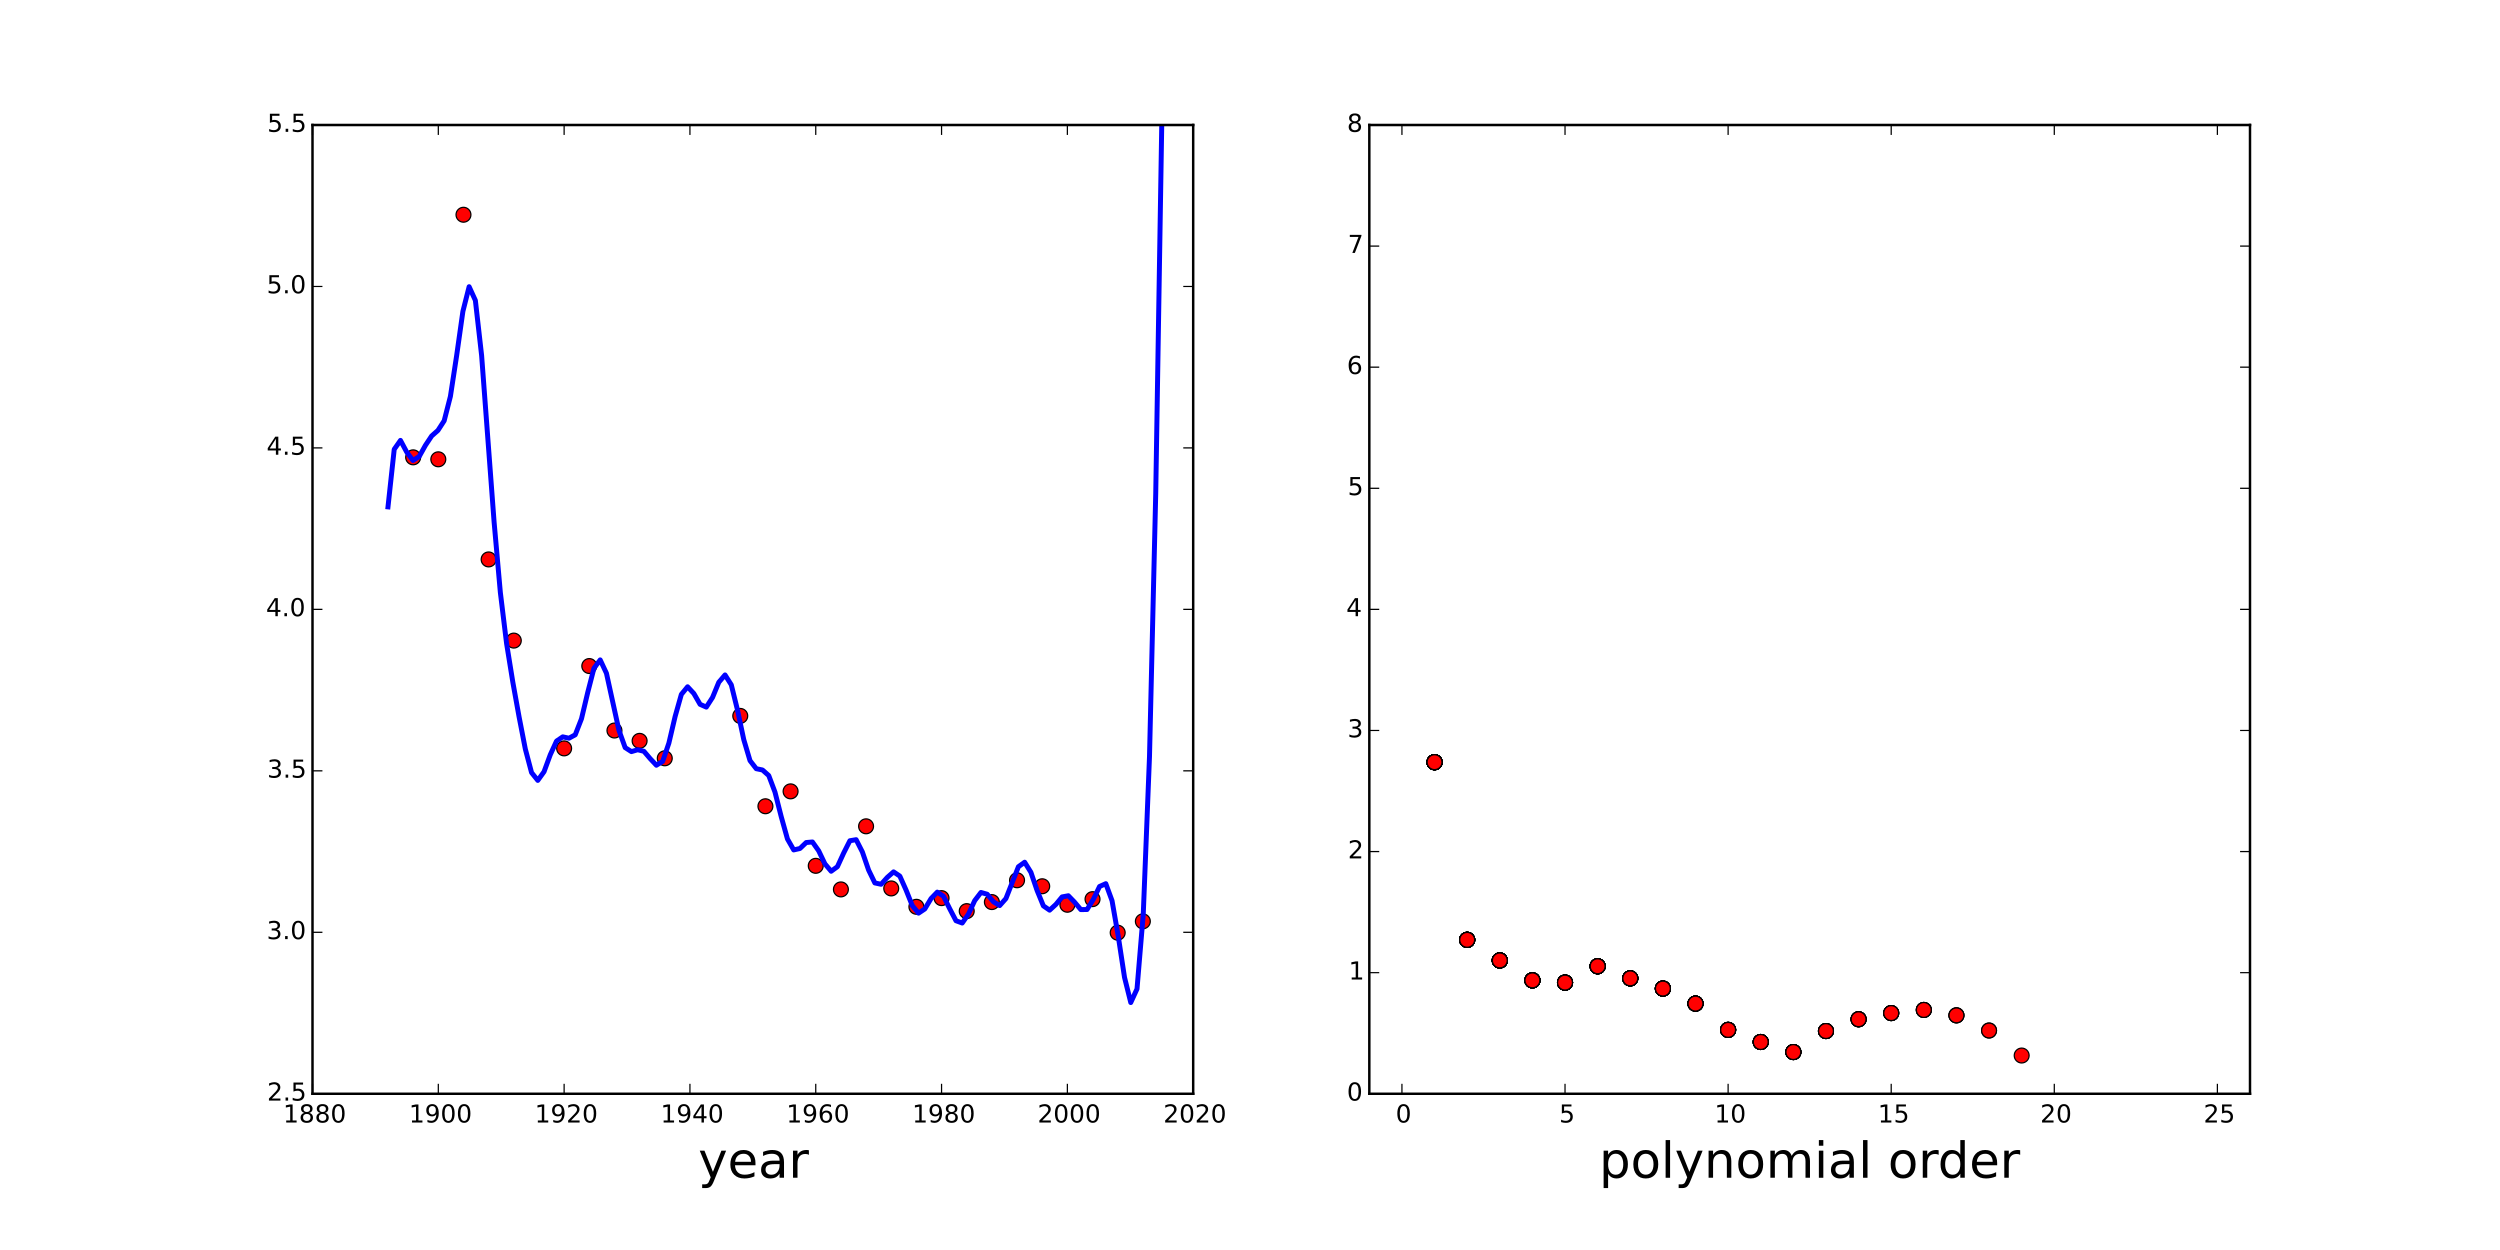 <?xml version="1.0" encoding="utf-8" standalone="no"?>
<!DOCTYPE svg PUBLIC "-//W3C//DTD SVG 1.1//EN"
  "http://www.w3.org/Graphics/SVG/1.1/DTD/svg11.dtd">
<!-- Created with matplotlib (http://matplotlib.org/) -->
<svg height="504pt" version="1.1" viewBox="0 0 1008 504" width="1008pt" xmlns="http://www.w3.org/2000/svg" xmlns:xlink="http://www.w3.org/1999/xlink">
 <defs>
  <style type="text/css">
*{stroke-linecap:butt;stroke-linejoin:round;}
  </style>
 </defs>
 <g id="figure_1">
  <g id="patch_1">
   <path d="
M0 504
L1008 504
L1008 0
L0 0
z
" style="fill:#ffffff;"/>
  </g>
  <g id="axes_1">
   <g id="patch_2">
    <path d="
M126 441
L481.091 441
L481.091 50.4
L126 50.4
z
" style="fill:#ffffff;"/>
   </g>
   <g id="line2d_1">
    <defs>
     <path d="
M0 3
C0.796 3 1.559 2.684 2.121 2.121
C2.684 1.559 3 0.796 3 0
C3 -0.796 2.684 -1.559 2.121 -2.121
C1.559 -2.684 0.796 -3 0 -3
C-0.796 -3 -1.559 -2.684 -2.121 -2.121
C-2.684 -1.559 -3 -0.796 -3 0
C-3 0.796 -2.684 1.559 -2.121 2.121
C-1.559 2.684 -0.796 3 0 3
z
" id="m231f9b0f49" style="stroke:#000000;stroke-width:0.5;"/>
    </defs>
    <g clip-path="url(#p1b7b345960)">
     <use style="fill:#ff0000;stroke:#000000;stroke-width:0.5;" x="166.582" xlink:href="#m231f9b0f49" y="184.398"/>
     <use style="fill:#ff0000;stroke:#000000;stroke-width:0.5;" x="176.727" xlink:href="#m231f9b0f49" y="185.192"/>
     <use style="fill:#ff0000;stroke:#000000;stroke-width:0.5;" x="186.873" xlink:href="#m231f9b0f49" y="86.585"/>
     <use style="fill:#ff0000;stroke:#000000;stroke-width:0.5;" x="197.018" xlink:href="#m231f9b0f49" y="225.561"/>
     <use style="fill:#ff0000;stroke:#000000;stroke-width:0.5;" x="207.164" xlink:href="#m231f9b0f49" y="258.288"/>
     <use style="fill:#ff0000;stroke:#000000;stroke-width:0.5;" x="227.455" xlink:href="#m231f9b0f49" y="301.749"/>
     <use style="fill:#ff0000;stroke:#000000;stroke-width:0.5;" x="237.6" xlink:href="#m231f9b0f49" y="268.544"/>
     <use style="fill:#ff0000;stroke:#000000;stroke-width:0.5;" x="247.745" xlink:href="#m231f9b0f49" y="294.546"/>
     <use style="fill:#ff0000;stroke:#000000;stroke-width:0.5;" x="257.891" xlink:href="#m231f9b0f49" y="298.712"/>
     <use style="fill:#ff0000;stroke:#000000;stroke-width:0.5;" x="268.036" xlink:href="#m231f9b0f49" y="305.747"/>
     <use style="fill:#ff0000;stroke:#000000;stroke-width:0.5;" x="298.473" xlink:href="#m231f9b0f49" y="288.653"/>
     <use style="fill:#ff0000;stroke:#000000;stroke-width:0.5;" x="308.618" xlink:href="#m231f9b0f49" y="325.084"/>
     <use style="fill:#ff0000;stroke:#000000;stroke-width:0.5;" x="318.764" xlink:href="#m231f9b0f49" y="319.077"/>
     <use style="fill:#ff0000;stroke:#000000;stroke-width:0.5;" x="328.909" xlink:href="#m231f9b0f49" y="349.101"/>
     <use style="fill:#ff0000;stroke:#000000;stroke-width:0.5;" x="339.055" xlink:href="#m231f9b0f49" y="358.615"/>
     <use style="fill:#ff0000;stroke:#000000;stroke-width:0.5;" x="349.2" xlink:href="#m231f9b0f49" y="333.169"/>
     <use style="fill:#ff0000;stroke:#000000;stroke-width:0.5;" x="359.345" xlink:href="#m231f9b0f49" y="358.214"/>
     <use style="fill:#ff0000;stroke:#000000;stroke-width:0.5;" x="369.491" xlink:href="#m231f9b0f49" y="365.62"/>
     <use style="fill:#ff0000;stroke:#000000;stroke-width:0.5;" x="379.636" xlink:href="#m231f9b0f49" y="362.122"/>
     <use style="fill:#ff0000;stroke:#000000;stroke-width:0.5;" x="389.782" xlink:href="#m231f9b0f49" y="367.368"/>
     <use style="fill:#ff0000;stroke:#000000;stroke-width:0.5;" x="399.927" xlink:href="#m231f9b0f49" y="363.717"/>
     <use style="fill:#ff0000;stroke:#000000;stroke-width:0.5;" x="410.073" xlink:href="#m231f9b0f49" y="354.923"/>
     <use style="fill:#ff0000;stroke:#000000;stroke-width:0.5;" x="420.218" xlink:href="#m231f9b0f49" y="357.34"/>
     <use style="fill:#ff0000;stroke:#000000;stroke-width:0.5;" x="430.364" xlink:href="#m231f9b0f49" y="364.797"/>
     <use style="fill:#ff0000;stroke:#000000;stroke-width:0.5;" x="440.509" xlink:href="#m231f9b0f49" y="362.534"/>
     <use style="fill:#ff0000;stroke:#000000;stroke-width:0.5;" x="450.655" xlink:href="#m231f9b0f49" y="376.059"/>
     <use style="fill:#ff0000;stroke:#000000;stroke-width:0.5;" x="460.8" xlink:href="#m231f9b0f49" y="371.482"/>
    </g>
   </g>
   <g id="line2d_2">
    <path clip-path="url(#p1b7b345960)" d="
M156.436 204.377
L158.953 181.15
L161.47 177.569
L163.986 182.275
L166.503 185.661
L169.02 184.073
L171.537 179.558
L174.053 175.773
L176.57 173.547
L179.087 169.662
L181.603 159.831
L184.12 143.358
L186.637 125.553
L189.153 115.6
L191.67 121.122
L194.187 143.328
L199.22 210.495
L201.737 238.845
L204.254 259.466
L206.77 275.055
L209.287 289.005
L211.804 301.976
L214.321 311.507
L216.837 314.655
L219.354 311.158
L221.871 304.322
L224.387 298.804
L226.904 297.095
L229.421 297.644
L231.937 296.261
L234.454 289.8
L236.971 279.206
L239.488 269.418
L242.004 266.071
L244.521 271.46
L249.554 294.451
L252.071 301.442
L254.588 303.051
L257.104 302.307
L259.621 302.918
L262.138 305.871
L264.655 308.542
L267.171 307.01
L269.688 299.633
L272.205 288.906
L274.721 279.976
L277.238 276.907
L279.755 279.618
L282.271 283.985
L284.788 285.104
L287.305 281.192
L289.822 275.087
L292.338 272.135
L294.855 276.112
L297.372 286.339
L299.888 298.213
L302.405 306.684
L304.922 309.939
L307.438 310.456
L309.955 312.696
L312.472 319.376
L314.989 329.28
L317.505 338.285
L320.022 342.688
L322.539 342.117
L325.055 339.71
L327.572 339.482
L330.089 343.038
L332.605 348.303
L335.122 351.287
L337.639 349.452
L340.156 343.964
L342.672 338.986
L345.189 338.559
L347.706 343.504
L350.222 350.812
L352.739 355.995
L355.256 356.54
L357.773 353.746
L360.289 351.538
L362.806 353.234
L365.323 358.864
L367.839 365.158
L370.356 368.183
L372.873 366.501
L375.389 362.316
L377.906 359.705
L380.423 361.36
L382.94 366.439
L385.456 371.243
L387.973 372.165
L390.49 368.539
L393.006 363.124
L395.523 359.835
L398.04 360.554
L400.556 363.604
L403.073 365.126
L405.59 362.291
L410.623 349.468
L413.14 347.645
L415.657 351.702
L418.173 359.092
L420.69 365.249
L423.207 366.979
L425.723 364.671
L428.24 361.633
L430.757 361.161
L433.274 363.754
L435.79 366.752
L438.307 366.712
L440.824 362.638
L443.34 357.432
L445.857 356.299
L448.374 363.158
L450.89 377.556
L453.407 394.084
L455.924 404.224
L458.441 398.743
L460.957 368.72
L463.474 305.11
L465.991 198.944
L468.507 44.64
L469.087 -1
L469.087 -1" style="fill:none;stroke:#0000ff;stroke-linecap:square;stroke-width:2;"/>
   </g>
   <g id="patch_3">
    <path d="
M481.091 441
L481.091 50.4" style="fill:none;stroke:#000000;stroke-linecap:square;stroke-linejoin:miter;"/>
   </g>
   <g id="patch_4">
    <path d="
M126 441
L481.091 441" style="fill:none;stroke:#000000;stroke-linecap:square;stroke-linejoin:miter;"/>
   </g>
   <g id="patch_5">
    <path d="
M126 441
L126 50.4" style="fill:none;stroke:#000000;stroke-linecap:square;stroke-linejoin:miter;"/>
   </g>
   <g id="patch_6">
    <path d="
M126 50.4
L481.091 50.4" style="fill:none;stroke:#000000;stroke-linecap:square;stroke-linejoin:miter;"/>
   </g>
   <g id="matplotlib.axis_1">
    <g id="xtick_1">
     <g id="line2d_3">
      <defs>
       <path d="
M0 0
L0 -4" id="mc7db9fdffb" style="stroke:#000000;stroke-width:0.5;"/>
      </defs>
      <g>
       <use style="stroke:#000000;stroke-width:0.5;" x="126.0" xlink:href="#mc7db9fdffb" y="441.0"/>
      </g>
     </g>
     <g id="line2d_4">
      <defs>
       <path d="
M0 0
L0 4" id="m5a7d422ac3" style="stroke:#000000;stroke-width:0.5;"/>
      </defs>
      <g>
       <use style="stroke:#000000;stroke-width:0.5;" x="126.0" xlink:href="#m5a7d422ac3" y="50.4"/>
      </g>
     </g>
     <g id="text_1">
      <!-- 1880 -->
      <defs>
       <path d="
M12.406 8.297
L28.516 8.297
L28.516 63.922
L10.984 60.406
L10.984 69.391
L28.422 72.906
L38.281 72.906
L38.281 8.297
L54.391 8.297
L54.391 0
L12.406 0
z
" id="BitstreamVeraSans-Roman-31"/>
       <path d="
M31.781 66.406
Q24.172 66.406 20.328 58.906
Q16.5 51.422 16.5 36.375
Q16.5 21.391 20.328 13.891
Q24.172 6.391 31.781 6.391
Q39.453 6.391 43.281 13.891
Q47.125 21.391 47.125 36.375
Q47.125 51.422 43.281 58.906
Q39.453 66.406 31.781 66.406
M31.781 74.219
Q44.047 74.219 50.516 64.516
Q56.984 54.828 56.984 36.375
Q56.984 17.969 50.516 8.266
Q44.047 -1.422 31.781 -1.422
Q19.531 -1.422 13.062 8.266
Q6.594 17.969 6.594 36.375
Q6.594 54.828 13.062 64.516
Q19.531 74.219 31.781 74.219" id="BitstreamVeraSans-Roman-30"/>
       <path d="
M31.781 34.625
Q24.75 34.625 20.719 30.859
Q16.703 27.094 16.703 20.516
Q16.703 13.922 20.719 10.156
Q24.75 6.391 31.781 6.391
Q38.812 6.391 42.859 10.172
Q46.922 13.969 46.922 20.516
Q46.922 27.094 42.891 30.859
Q38.875 34.625 31.781 34.625
M21.922 38.812
Q15.578 40.375 12.031 44.719
Q8.5 49.078 8.5 55.328
Q8.5 64.062 14.719 69.141
Q20.953 74.219 31.781 74.219
Q42.672 74.219 48.875 69.141
Q55.078 64.062 55.078 55.328
Q55.078 49.078 51.531 44.719
Q48 40.375 41.703 38.812
Q48.828 37.156 52.797 32.312
Q56.781 27.484 56.781 20.516
Q56.781 9.906 50.312 4.234
Q43.844 -1.422 31.781 -1.422
Q19.734 -1.422 13.25 4.234
Q6.781 9.906 6.781 20.516
Q6.781 27.484 10.781 32.312
Q14.797 37.156 21.922 38.812
M18.312 54.391
Q18.312 48.734 21.844 45.562
Q25.391 42.391 31.781 42.391
Q38.141 42.391 41.719 45.562
Q45.312 48.734 45.312 54.391
Q45.312 60.062 41.719 63.234
Q38.141 66.406 31.781 66.406
Q25.391 66.406 21.844 63.234
Q18.312 60.062 18.312 54.391" id="BitstreamVeraSans-Roman-38"/>
      </defs>
      <g transform="translate(114.156 452.598)scale(0.1 -0.1)">
       <use xlink:href="#BitstreamVeraSans-Roman-31"/>
       <use x="63.623" xlink:href="#BitstreamVeraSans-Roman-38"/>
       <use x="127.246" xlink:href="#BitstreamVeraSans-Roman-38"/>
       <use x="190.869" xlink:href="#BitstreamVeraSans-Roman-30"/>
      </g>
     </g>
    </g>
    <g id="xtick_2">
     <g id="line2d_5">
      <g>
       <use style="stroke:#000000;stroke-width:0.5;" x="176.727" xlink:href="#mc7db9fdffb" y="441.0"/>
      </g>
     </g>
     <g id="line2d_6">
      <g>
       <use style="stroke:#000000;stroke-width:0.5;" x="176.727" xlink:href="#m5a7d422ac3" y="50.4"/>
      </g>
     </g>
     <g id="text_2">
      <!-- 1900 -->
      <defs>
       <path d="
M10.984 1.516
L10.984 10.5
Q14.703 8.734 18.5 7.812
Q22.312 6.891 25.984 6.891
Q35.75 6.891 40.891 13.453
Q46.047 20.016 46.781 33.406
Q43.953 29.203 39.594 26.953
Q35.25 24.703 29.984 24.703
Q19.047 24.703 12.672 31.312
Q6.297 37.938 6.297 49.422
Q6.297 60.641 12.938 67.422
Q19.578 74.219 30.609 74.219
Q43.266 74.219 49.922 64.516
Q56.594 54.828 56.594 36.375
Q56.594 19.141 48.406 8.859
Q40.234 -1.422 26.422 -1.422
Q22.703 -1.422 18.891 -0.688
Q15.094 0.047 10.984 1.516
M30.609 32.422
Q37.25 32.422 41.125 36.953
Q45.016 41.5 45.016 49.422
Q45.016 57.281 41.125 61.844
Q37.25 66.406 30.609 66.406
Q23.969 66.406 20.094 61.844
Q16.219 57.281 16.219 49.422
Q16.219 41.5 20.094 36.953
Q23.969 32.422 30.609 32.422" id="BitstreamVeraSans-Roman-39"/>
      </defs>
      <g transform="translate(164.884 452.598)scale(0.1 -0.1)">
       <use xlink:href="#BitstreamVeraSans-Roman-31"/>
       <use x="63.623" xlink:href="#BitstreamVeraSans-Roman-39"/>
       <use x="127.246" xlink:href="#BitstreamVeraSans-Roman-30"/>
       <use x="190.869" xlink:href="#BitstreamVeraSans-Roman-30"/>
      </g>
     </g>
    </g>
    <g id="xtick_3">
     <g id="line2d_7">
      <g>
       <use style="stroke:#000000;stroke-width:0.5;" x="227.455" xlink:href="#mc7db9fdffb" y="441.0"/>
      </g>
     </g>
     <g id="line2d_8">
      <g>
       <use style="stroke:#000000;stroke-width:0.5;" x="227.455" xlink:href="#m5a7d422ac3" y="50.4"/>
      </g>
     </g>
     <g id="text_3">
      <!-- 1920 -->
      <defs>
       <path d="
M19.188 8.297
L53.609 8.297
L53.609 0
L7.328 0
L7.328 8.297
Q12.938 14.109 22.625 23.891
Q32.328 33.688 34.812 36.531
Q39.547 41.844 41.422 45.531
Q43.312 49.219 43.312 52.781
Q43.312 58.594 39.234 62.25
Q35.156 65.922 28.609 65.922
Q23.969 65.922 18.812 64.312
Q13.672 62.703 7.812 59.422
L7.812 69.391
Q13.766 71.781 18.938 73
Q24.125 74.219 28.422 74.219
Q39.75 74.219 46.484 68.547
Q53.219 62.891 53.219 53.422
Q53.219 48.922 51.531 44.891
Q49.859 40.875 45.406 35.406
Q44.188 33.984 37.641 27.219
Q31.109 20.453 19.188 8.297" id="BitstreamVeraSans-Roman-32"/>
      </defs>
      <g transform="translate(215.611 452.598)scale(0.1 -0.1)">
       <use xlink:href="#BitstreamVeraSans-Roman-31"/>
       <use x="63.623" xlink:href="#BitstreamVeraSans-Roman-39"/>
       <use x="127.246" xlink:href="#BitstreamVeraSans-Roman-32"/>
       <use x="190.869" xlink:href="#BitstreamVeraSans-Roman-30"/>
      </g>
     </g>
    </g>
    <g id="xtick_4">
     <g id="line2d_9">
      <g>
       <use style="stroke:#000000;stroke-width:0.5;" x="278.182" xlink:href="#mc7db9fdffb" y="441.0"/>
      </g>
     </g>
     <g id="line2d_10">
      <g>
       <use style="stroke:#000000;stroke-width:0.5;" x="278.182" xlink:href="#m5a7d422ac3" y="50.4"/>
      </g>
     </g>
     <g id="text_4">
      <!-- 1940 -->
      <defs>
       <path d="
M37.797 64.312
L12.891 25.391
L37.797 25.391
z

M35.203 72.906
L47.609 72.906
L47.609 25.391
L58.016 25.391
L58.016 17.188
L47.609 17.188
L47.609 0
L37.797 0
L37.797 17.188
L4.891 17.188
L4.891 26.703
z
" id="BitstreamVeraSans-Roman-34"/>
      </defs>
      <g transform="translate(266.338 452.598)scale(0.1 -0.1)">
       <use xlink:href="#BitstreamVeraSans-Roman-31"/>
       <use x="63.623" xlink:href="#BitstreamVeraSans-Roman-39"/>
       <use x="127.246" xlink:href="#BitstreamVeraSans-Roman-34"/>
       <use x="190.869" xlink:href="#BitstreamVeraSans-Roman-30"/>
      </g>
     </g>
    </g>
    <g id="xtick_5">
     <g id="line2d_11">
      <g>
       <use style="stroke:#000000;stroke-width:0.5;" x="328.909" xlink:href="#mc7db9fdffb" y="441.0"/>
      </g>
     </g>
     <g id="line2d_12">
      <g>
       <use style="stroke:#000000;stroke-width:0.5;" x="328.909" xlink:href="#m5a7d422ac3" y="50.4"/>
      </g>
     </g>
     <g id="text_5">
      <!-- 1960 -->
      <defs>
       <path d="
M33.016 40.375
Q26.375 40.375 22.484 35.828
Q18.609 31.297 18.609 23.391
Q18.609 15.531 22.484 10.953
Q26.375 6.391 33.016 6.391
Q39.656 6.391 43.531 10.953
Q47.406 15.531 47.406 23.391
Q47.406 31.297 43.531 35.828
Q39.656 40.375 33.016 40.375
M52.594 71.297
L52.594 62.312
Q48.875 64.062 45.094 64.984
Q41.312 65.922 37.594 65.922
Q27.828 65.922 22.672 59.328
Q17.531 52.734 16.797 39.406
Q19.672 43.656 24.016 45.922
Q28.375 48.188 33.594 48.188
Q44.578 48.188 50.953 41.516
Q57.328 34.859 57.328 23.391
Q57.328 12.156 50.688 5.359
Q44.047 -1.422 33.016 -1.422
Q20.359 -1.422 13.672 8.266
Q6.984 17.969 6.984 36.375
Q6.984 53.656 15.188 63.938
Q23.391 74.219 37.203 74.219
Q40.922 74.219 44.703 73.484
Q48.484 72.75 52.594 71.297" id="BitstreamVeraSans-Roman-36"/>
      </defs>
      <g transform="translate(317.065 452.598)scale(0.1 -0.1)">
       <use xlink:href="#BitstreamVeraSans-Roman-31"/>
       <use x="63.623" xlink:href="#BitstreamVeraSans-Roman-39"/>
       <use x="127.246" xlink:href="#BitstreamVeraSans-Roman-36"/>
       <use x="190.869" xlink:href="#BitstreamVeraSans-Roman-30"/>
      </g>
     </g>
    </g>
    <g id="xtick_6">
     <g id="line2d_13">
      <g>
       <use style="stroke:#000000;stroke-width:0.5;" x="379.636" xlink:href="#mc7db9fdffb" y="441.0"/>
      </g>
     </g>
     <g id="line2d_14">
      <g>
       <use style="stroke:#000000;stroke-width:0.5;" x="379.636" xlink:href="#m5a7d422ac3" y="50.4"/>
      </g>
     </g>
     <g id="text_6">
      <!-- 1980 -->
      <g transform="translate(367.793 452.598)scale(0.1 -0.1)">
       <use xlink:href="#BitstreamVeraSans-Roman-31"/>
       <use x="63.623" xlink:href="#BitstreamVeraSans-Roman-39"/>
       <use x="127.246" xlink:href="#BitstreamVeraSans-Roman-38"/>
       <use x="190.869" xlink:href="#BitstreamVeraSans-Roman-30"/>
      </g>
     </g>
    </g>
    <g id="xtick_7">
     <g id="line2d_15">
      <g>
       <use style="stroke:#000000;stroke-width:0.5;" x="430.364" xlink:href="#mc7db9fdffb" y="441.0"/>
      </g>
     </g>
     <g id="line2d_16">
      <g>
       <use style="stroke:#000000;stroke-width:0.5;" x="430.364" xlink:href="#m5a7d422ac3" y="50.4"/>
      </g>
     </g>
     <g id="text_7">
      <!-- 2000 -->
      <g transform="translate(418.337 452.598)scale(0.1 -0.1)">
       <use xlink:href="#BitstreamVeraSans-Roman-32"/>
       <use x="63.623" xlink:href="#BitstreamVeraSans-Roman-30"/>
       <use x="127.246" xlink:href="#BitstreamVeraSans-Roman-30"/>
       <use x="190.869" xlink:href="#BitstreamVeraSans-Roman-30"/>
      </g>
     </g>
    </g>
    <g id="xtick_8">
     <g id="line2d_17">
      <g>
       <use style="stroke:#000000;stroke-width:0.5;" x="481.091" xlink:href="#mc7db9fdffb" y="441.0"/>
      </g>
     </g>
     <g id="line2d_18">
      <g>
       <use style="stroke:#000000;stroke-width:0.5;" x="481.091" xlink:href="#m5a7d422ac3" y="50.4"/>
      </g>
     </g>
     <g id="text_8">
      <!-- 2020 -->
      <g transform="translate(469.064 452.598)scale(0.1 -0.1)">
       <use xlink:href="#BitstreamVeraSans-Roman-32"/>
       <use x="63.623" xlink:href="#BitstreamVeraSans-Roman-30"/>
       <use x="127.246" xlink:href="#BitstreamVeraSans-Roman-32"/>
       <use x="190.869" xlink:href="#BitstreamVeraSans-Roman-30"/>
      </g>
     </g>
    </g>
    <g id="text_9">
     <!-- year -->
     <defs>
      <path d="
M32.172 -5.078
Q28.375 -14.844 24.75 -17.812
Q21.141 -20.797 15.094 -20.797
L7.906 -20.797
L7.906 -13.281
L13.188 -13.281
Q16.891 -13.281 18.938 -11.516
Q21 -9.766 23.484 -3.219
L25.094 0.875
L2.984 54.688
L12.5 54.688
L29.594 11.922
L46.688 54.688
L56.203 54.688
z
" id="BitstreamVeraSans-Roman-79"/>
      <path d="
M41.109 46.297
Q39.594 47.172 37.812 47.578
Q36.031 48 33.891 48
Q26.266 48 22.188 43.047
Q18.109 38.094 18.109 28.812
L18.109 0
L9.078 0
L9.078 54.688
L18.109 54.688
L18.109 46.188
Q20.953 51.172 25.484 53.578
Q30.031 56 36.531 56
Q37.453 56 38.578 55.875
Q39.703 55.766 41.062 55.516
z
" id="BitstreamVeraSans-Roman-72"/>
      <path d="
M34.281 27.484
Q23.391 27.484 19.188 25
Q14.984 22.516 14.984 16.5
Q14.984 11.719 18.141 8.906
Q21.297 6.109 26.703 6.109
Q34.188 6.109 38.703 11.406
Q43.219 16.703 43.219 25.484
L43.219 27.484
z

M52.203 31.203
L52.203 0
L43.219 0
L43.219 8.297
Q40.141 3.328 35.547 0.953
Q30.953 -1.422 24.312 -1.422
Q15.922 -1.422 10.953 3.297
Q6 8.016 6 15.922
Q6 25.141 12.172 29.828
Q18.359 34.516 30.609 34.516
L43.219 34.516
L43.219 35.406
Q43.219 41.609 39.141 45
Q35.062 48.391 27.688 48.391
Q23 48.391 18.547 47.266
Q14.109 46.141 10.016 43.891
L10.016 52.203
Q14.938 54.109 19.578 55.047
Q24.219 56 28.609 56
Q40.484 56 46.344 49.844
Q52.203 43.703 52.203 31.203" id="BitstreamVeraSans-Roman-61"/>
      <path d="
M56.203 29.594
L56.203 25.203
L14.891 25.203
Q15.484 15.922 20.484 11.062
Q25.484 6.203 34.422 6.203
Q39.594 6.203 44.453 7.469
Q49.312 8.734 54.109 11.281
L54.109 2.781
Q49.266 0.734 44.188 -0.344
Q39.109 -1.422 33.891 -1.422
Q20.797 -1.422 13.156 6.188
Q5.516 13.812 5.516 26.812
Q5.516 40.234 12.766 48.109
Q20.016 56 32.328 56
Q43.359 56 49.781 48.891
Q56.203 41.797 56.203 29.594
M47.219 32.234
Q47.125 39.594 43.094 43.984
Q39.062 48.391 32.422 48.391
Q24.906 48.391 20.391 44.141
Q15.875 39.891 15.188 32.172
z
" id="BitstreamVeraSans-Roman-65"/>
     </defs>
     <g transform="translate(281.533 474.875)scale(0.2 -0.2)">
      <use xlink:href="#BitstreamVeraSans-Roman-79"/>
      <use x="59.18" xlink:href="#BitstreamVeraSans-Roman-65"/>
      <use x="120.703" xlink:href="#BitstreamVeraSans-Roman-61"/>
      <use x="181.982" xlink:href="#BitstreamVeraSans-Roman-72"/>
     </g>
    </g>
   </g>
   <g id="matplotlib.axis_2">
    <g id="ytick_1">
     <g id="line2d_19">
      <defs>
       <path d="
M0 0
L4 0" id="md7965d1ba0" style="stroke:#000000;stroke-width:0.5;"/>
      </defs>
      <g>
       <use style="stroke:#000000;stroke-width:0.5;" x="126.0" xlink:href="#md7965d1ba0" y="441.0"/>
      </g>
     </g>
     <g id="line2d_20">
      <defs>
       <path d="
M0 0
L-4 0" id="md9a1c1a7cd" style="stroke:#000000;stroke-width:0.5;"/>
      </defs>
      <g>
       <use style="stroke:#000000;stroke-width:0.5;" x="481.091" xlink:href="#md9a1c1a7cd" y="441.0"/>
      </g>
     </g>
     <g id="text_10">
      <!-- 2.5 -->
      <defs>
       <path d="
M10.688 12.406
L21 12.406
L21 0
L10.688 0
z
" id="BitstreamVeraSans-Roman-2e"/>
       <path d="
M10.797 72.906
L49.516 72.906
L49.516 64.594
L19.828 64.594
L19.828 46.734
Q21.969 47.469 24.109 47.828
Q26.266 48.188 28.422 48.188
Q40.625 48.188 47.75 41.5
Q54.891 34.812 54.891 23.391
Q54.891 11.625 47.562 5.094
Q40.234 -1.422 26.906 -1.422
Q22.312 -1.422 17.547 -0.641
Q12.797 0.141 7.719 1.703
L7.719 11.625
Q12.109 9.234 16.797 8.062
Q21.484 6.891 26.703 6.891
Q35.156 6.891 40.078 11.328
Q45.016 15.766 45.016 23.391
Q45.016 31 40.078 35.438
Q35.156 39.891 26.703 39.891
Q22.75 39.891 18.812 39.016
Q14.891 38.141 10.797 36.281
z
" id="BitstreamVeraSans-Roman-35"/>
      </defs>
      <g transform="translate(107.703 443.759)scale(0.1 -0.1)">
       <use xlink:href="#BitstreamVeraSans-Roman-32"/>
       <use x="63.623" xlink:href="#BitstreamVeraSans-Roman-2e"/>
       <use x="95.41" xlink:href="#BitstreamVeraSans-Roman-35"/>
      </g>
     </g>
    </g>
    <g id="ytick_2">
     <g id="line2d_21">
      <g>
       <use style="stroke:#000000;stroke-width:0.5;" x="126.0" xlink:href="#md7965d1ba0" y="375.9"/>
      </g>
     </g>
     <g id="line2d_22">
      <g>
       <use style="stroke:#000000;stroke-width:0.5;" x="481.091" xlink:href="#md9a1c1a7cd" y="375.9"/>
      </g>
     </g>
     <g id="text_11">
      <!-- 3.0 -->
      <defs>
       <path d="
M40.578 39.312
Q47.656 37.797 51.625 33
Q55.609 28.219 55.609 21.188
Q55.609 10.406 48.188 4.484
Q40.766 -1.422 27.094 -1.422
Q22.516 -1.422 17.656 -0.516
Q12.797 0.391 7.625 2.203
L7.625 11.719
Q11.719 9.328 16.594 8.109
Q21.484 6.891 26.812 6.891
Q36.078 6.891 40.938 10.547
Q45.797 14.203 45.797 21.188
Q45.797 27.641 41.281 31.266
Q36.766 34.906 28.719 34.906
L20.219 34.906
L20.219 43.016
L29.109 43.016
Q36.375 43.016 40.234 45.922
Q44.094 48.828 44.094 54.297
Q44.094 59.906 40.109 62.906
Q36.141 65.922 28.719 65.922
Q24.656 65.922 20.016 65.031
Q15.375 64.156 9.812 62.312
L9.812 71.094
Q15.438 72.656 20.344 73.438
Q25.25 74.219 29.594 74.219
Q40.828 74.219 47.359 69.109
Q53.906 64.016 53.906 55.328
Q53.906 49.266 50.438 45.094
Q46.969 40.922 40.578 39.312" id="BitstreamVeraSans-Roman-33"/>
      </defs>
      <g transform="translate(107.523 378.659)scale(0.1 -0.1)">
       <use xlink:href="#BitstreamVeraSans-Roman-33"/>
       <use x="63.623" xlink:href="#BitstreamVeraSans-Roman-2e"/>
       <use x="95.41" xlink:href="#BitstreamVeraSans-Roman-30"/>
      </g>
     </g>
    </g>
    <g id="ytick_3">
     <g id="line2d_23">
      <g>
       <use style="stroke:#000000;stroke-width:0.5;" x="126.0" xlink:href="#md7965d1ba0" y="310.8"/>
      </g>
     </g>
     <g id="line2d_24">
      <g>
       <use style="stroke:#000000;stroke-width:0.5;" x="481.091" xlink:href="#md9a1c1a7cd" y="310.8"/>
      </g>
     </g>
     <g id="text_12">
      <!-- 3.5 -->
      <g transform="translate(107.733 313.559)scale(0.1 -0.1)">
       <use xlink:href="#BitstreamVeraSans-Roman-33"/>
       <use x="63.623" xlink:href="#BitstreamVeraSans-Roman-2e"/>
       <use x="95.41" xlink:href="#BitstreamVeraSans-Roman-35"/>
      </g>
     </g>
    </g>
    <g id="ytick_4">
     <g id="line2d_25">
      <g>
       <use style="stroke:#000000;stroke-width:0.5;" x="126.0" xlink:href="#md7965d1ba0" y="245.7"/>
      </g>
     </g>
     <g id="line2d_26">
      <g>
       <use style="stroke:#000000;stroke-width:0.5;" x="481.091" xlink:href="#md9a1c1a7cd" y="245.7"/>
      </g>
     </g>
     <g id="text_13">
      <!-- 4.0 -->
      <g transform="translate(107.25 248.459)scale(0.1 -0.1)">
       <use xlink:href="#BitstreamVeraSans-Roman-34"/>
       <use x="63.623" xlink:href="#BitstreamVeraSans-Roman-2e"/>
       <use x="95.41" xlink:href="#BitstreamVeraSans-Roman-30"/>
      </g>
     </g>
    </g>
    <g id="ytick_5">
     <g id="line2d_27">
      <g>
       <use style="stroke:#000000;stroke-width:0.5;" x="126.0" xlink:href="#md7965d1ba0" y="180.6"/>
      </g>
     </g>
     <g id="line2d_28">
      <g>
       <use style="stroke:#000000;stroke-width:0.5;" x="481.091" xlink:href="#md9a1c1a7cd" y="180.6"/>
      </g>
     </g>
     <g id="text_14">
      <!-- 4.5 -->
      <g transform="translate(107.459 183.359)scale(0.1 -0.1)">
       <use xlink:href="#BitstreamVeraSans-Roman-34"/>
       <use x="63.623" xlink:href="#BitstreamVeraSans-Roman-2e"/>
       <use x="95.41" xlink:href="#BitstreamVeraSans-Roman-35"/>
      </g>
     </g>
    </g>
    <g id="ytick_6">
     <g id="line2d_29">
      <g>
       <use style="stroke:#000000;stroke-width:0.5;" x="126.0" xlink:href="#md7965d1ba0" y="115.5"/>
      </g>
     </g>
     <g id="line2d_30">
      <g>
       <use style="stroke:#000000;stroke-width:0.5;" x="481.091" xlink:href="#md9a1c1a7cd" y="115.5"/>
      </g>
     </g>
     <g id="text_15">
      <!-- 5.0 -->
      <g transform="translate(107.533 118.259)scale(0.1 -0.1)">
       <use xlink:href="#BitstreamVeraSans-Roman-35"/>
       <use x="63.623" xlink:href="#BitstreamVeraSans-Roman-2e"/>
       <use x="95.41" xlink:href="#BitstreamVeraSans-Roman-30"/>
      </g>
     </g>
    </g>
    <g id="ytick_7">
     <g id="line2d_31">
      <g>
       <use style="stroke:#000000;stroke-width:0.5;" x="126.0" xlink:href="#md7965d1ba0" y="50.4"/>
      </g>
     </g>
     <g id="line2d_32">
      <g>
       <use style="stroke:#000000;stroke-width:0.5;" x="481.091" xlink:href="#md9a1c1a7cd" y="50.4"/>
      </g>
     </g>
     <g id="text_16">
      <!-- 5.5 -->
      <g transform="translate(107.742 53.159)scale(0.1 -0.1)">
       <use xlink:href="#BitstreamVeraSans-Roman-35"/>
       <use x="63.623" xlink:href="#BitstreamVeraSans-Roman-2e"/>
       <use x="95.41" xlink:href="#BitstreamVeraSans-Roman-35"/>
      </g>
     </g>
    </g>
   </g>
  </g>
  <g id="axes_2">
   <g id="patch_7">
    <path d="
M552.109 441
L907.2 441
L907.2 50.4
L552.109 50.4
z
" style="fill:#ffffff;"/>
   </g>
   <g id="line2d_33">
    <g clip-path="url(#p83112be41c)">
     <use style="fill:#ff0000;stroke:#000000;stroke-width:0.5;" x="565.261" xlink:href="#m231f9b0f49" y="-474.046"/>
    </g>
   </g>
   <g id="line2d_34">
    <g clip-path="url(#p83112be41c)">
     <use style="fill:#ff0000;stroke:#000000;stroke-width:0.5;" x="565.261" xlink:href="#m231f9b0f49" y="-474.046"/>
     <use style="fill:#ff0000;stroke:#000000;stroke-width:0.5;" x="573.223" xlink:href="#m231f9b0f49" y="-1.0"/>
     <use style="fill:#ff0000;stroke:#000000;stroke-width:0.5;" x="578.412" xlink:href="#m231f9b0f49" y="307.315"/>
    </g>
   </g>
   <g id="line2d_35">
    <g clip-path="url(#p83112be41c)">
     <use style="fill:#ff0000;stroke:#000000;stroke-width:0.5;" x="565.261" xlink:href="#m231f9b0f49" y="-474.046"/>
     <use style="fill:#ff0000;stroke:#000000;stroke-width:0.5;" x="573.223" xlink:href="#m231f9b0f49" y="-1.0"/>
     <use style="fill:#ff0000;stroke:#000000;stroke-width:0.5;" x="578.412" xlink:href="#m231f9b0f49" y="307.315"/>
     <use style="fill:#ff0000;stroke:#000000;stroke-width:0.5;" x="591.564" xlink:href="#m231f9b0f49" y="378.945"/>
    </g>
   </g>
   <g id="line2d_36">
    <g clip-path="url(#p83112be41c)">
     <use style="fill:#ff0000;stroke:#000000;stroke-width:0.5;" x="565.261" xlink:href="#m231f9b0f49" y="-474.046"/>
     <use style="fill:#ff0000;stroke:#000000;stroke-width:0.5;" x="573.223" xlink:href="#m231f9b0f49" y="-1.0"/>
     <use style="fill:#ff0000;stroke:#000000;stroke-width:0.5;" x="578.412" xlink:href="#m231f9b0f49" y="307.315"/>
     <use style="fill:#ff0000;stroke:#000000;stroke-width:0.5;" x="591.564" xlink:href="#m231f9b0f49" y="378.945"/>
     <use style="fill:#ff0000;stroke:#000000;stroke-width:0.5;" x="604.715" xlink:href="#m231f9b0f49" y="387.248"/>
    </g>
   </g>
   <g id="line2d_37">
    <g clip-path="url(#p83112be41c)">
     <use style="fill:#ff0000;stroke:#000000;stroke-width:0.5;" x="565.261" xlink:href="#m231f9b0f49" y="-474.046"/>
     <use style="fill:#ff0000;stroke:#000000;stroke-width:0.5;" x="573.223" xlink:href="#m231f9b0f49" y="-1.0"/>
     <use style="fill:#ff0000;stroke:#000000;stroke-width:0.5;" x="578.412" xlink:href="#m231f9b0f49" y="307.315"/>
     <use style="fill:#ff0000;stroke:#000000;stroke-width:0.5;" x="591.564" xlink:href="#m231f9b0f49" y="378.945"/>
     <use style="fill:#ff0000;stroke:#000000;stroke-width:0.5;" x="604.715" xlink:href="#m231f9b0f49" y="387.248"/>
     <use style="fill:#ff0000;stroke:#000000;stroke-width:0.5;" x="617.867" xlink:href="#m231f9b0f49" y="395.28"/>
    </g>
   </g>
   <g id="line2d_38">
    <g clip-path="url(#p83112be41c)">
     <use style="fill:#ff0000;stroke:#000000;stroke-width:0.5;" x="565.261" xlink:href="#m231f9b0f49" y="-474.046"/>
     <use style="fill:#ff0000;stroke:#000000;stroke-width:0.5;" x="573.223" xlink:href="#m231f9b0f49" y="-1.0"/>
     <use style="fill:#ff0000;stroke:#000000;stroke-width:0.5;" x="578.412" xlink:href="#m231f9b0f49" y="307.315"/>
     <use style="fill:#ff0000;stroke:#000000;stroke-width:0.5;" x="591.564" xlink:href="#m231f9b0f49" y="378.945"/>
     <use style="fill:#ff0000;stroke:#000000;stroke-width:0.5;" x="604.715" xlink:href="#m231f9b0f49" y="387.248"/>
     <use style="fill:#ff0000;stroke:#000000;stroke-width:0.5;" x="617.867" xlink:href="#m231f9b0f49" y="395.28"/>
     <use style="fill:#ff0000;stroke:#000000;stroke-width:0.5;" x="631.018" xlink:href="#m231f9b0f49" y="396.185"/>
    </g>
   </g>
   <g id="line2d_39">
    <g clip-path="url(#p83112be41c)">
     <use style="fill:#ff0000;stroke:#000000;stroke-width:0.5;" x="565.261" xlink:href="#m231f9b0f49" y="-474.046"/>
     <use style="fill:#ff0000;stroke:#000000;stroke-width:0.5;" x="573.223" xlink:href="#m231f9b0f49" y="-1.0"/>
     <use style="fill:#ff0000;stroke:#000000;stroke-width:0.5;" x="578.412" xlink:href="#m231f9b0f49" y="307.315"/>
     <use style="fill:#ff0000;stroke:#000000;stroke-width:0.5;" x="591.564" xlink:href="#m231f9b0f49" y="378.945"/>
     <use style="fill:#ff0000;stroke:#000000;stroke-width:0.5;" x="604.715" xlink:href="#m231f9b0f49" y="387.248"/>
     <use style="fill:#ff0000;stroke:#000000;stroke-width:0.5;" x="617.867" xlink:href="#m231f9b0f49" y="395.28"/>
     <use style="fill:#ff0000;stroke:#000000;stroke-width:0.5;" x="631.018" xlink:href="#m231f9b0f49" y="396.185"/>
     <use style="fill:#ff0000;stroke:#000000;stroke-width:0.5;" x="644.17" xlink:href="#m231f9b0f49" y="389.594"/>
    </g>
   </g>
   <g id="line2d_40">
    <g clip-path="url(#p83112be41c)">
     <use style="fill:#ff0000;stroke:#000000;stroke-width:0.5;" x="565.261" xlink:href="#m231f9b0f49" y="-474.046"/>
     <use style="fill:#ff0000;stroke:#000000;stroke-width:0.5;" x="573.223" xlink:href="#m231f9b0f49" y="-1.0"/>
     <use style="fill:#ff0000;stroke:#000000;stroke-width:0.5;" x="578.412" xlink:href="#m231f9b0f49" y="307.315"/>
     <use style="fill:#ff0000;stroke:#000000;stroke-width:0.5;" x="591.564" xlink:href="#m231f9b0f49" y="378.945"/>
     <use style="fill:#ff0000;stroke:#000000;stroke-width:0.5;" x="604.715" xlink:href="#m231f9b0f49" y="387.248"/>
     <use style="fill:#ff0000;stroke:#000000;stroke-width:0.5;" x="617.867" xlink:href="#m231f9b0f49" y="395.28"/>
     <use style="fill:#ff0000;stroke:#000000;stroke-width:0.5;" x="631.018" xlink:href="#m231f9b0f49" y="396.185"/>
     <use style="fill:#ff0000;stroke:#000000;stroke-width:0.5;" x="644.17" xlink:href="#m231f9b0f49" y="389.594"/>
     <use style="fill:#ff0000;stroke:#000000;stroke-width:0.5;" x="657.321" xlink:href="#m231f9b0f49" y="394.473"/>
    </g>
   </g>
   <g id="line2d_41">
    <g clip-path="url(#p83112be41c)">
     <use style="fill:#ff0000;stroke:#000000;stroke-width:0.5;" x="565.261" xlink:href="#m231f9b0f49" y="-474.046"/>
     <use style="fill:#ff0000;stroke:#000000;stroke-width:0.5;" x="573.223" xlink:href="#m231f9b0f49" y="-1.0"/>
     <use style="fill:#ff0000;stroke:#000000;stroke-width:0.5;" x="578.412" xlink:href="#m231f9b0f49" y="307.315"/>
     <use style="fill:#ff0000;stroke:#000000;stroke-width:0.5;" x="591.564" xlink:href="#m231f9b0f49" y="378.945"/>
     <use style="fill:#ff0000;stroke:#000000;stroke-width:0.5;" x="604.715" xlink:href="#m231f9b0f49" y="387.248"/>
     <use style="fill:#ff0000;stroke:#000000;stroke-width:0.5;" x="617.867" xlink:href="#m231f9b0f49" y="395.28"/>
     <use style="fill:#ff0000;stroke:#000000;stroke-width:0.5;" x="631.018" xlink:href="#m231f9b0f49" y="396.185"/>
     <use style="fill:#ff0000;stroke:#000000;stroke-width:0.5;" x="644.17" xlink:href="#m231f9b0f49" y="389.594"/>
     <use style="fill:#ff0000;stroke:#000000;stroke-width:0.5;" x="657.321" xlink:href="#m231f9b0f49" y="394.473"/>
     <use style="fill:#ff0000;stroke:#000000;stroke-width:0.5;" x="670.473" xlink:href="#m231f9b0f49" y="398.59"/>
    </g>
   </g>
   <g id="line2d_42">
    <g clip-path="url(#p83112be41c)">
     <use style="fill:#ff0000;stroke:#000000;stroke-width:0.5;" x="565.261" xlink:href="#m231f9b0f49" y="-474.046"/>
     <use style="fill:#ff0000;stroke:#000000;stroke-width:0.5;" x="573.223" xlink:href="#m231f9b0f49" y="-1.0"/>
     <use style="fill:#ff0000;stroke:#000000;stroke-width:0.5;" x="578.412" xlink:href="#m231f9b0f49" y="307.315"/>
     <use style="fill:#ff0000;stroke:#000000;stroke-width:0.5;" x="591.564" xlink:href="#m231f9b0f49" y="378.945"/>
     <use style="fill:#ff0000;stroke:#000000;stroke-width:0.5;" x="604.715" xlink:href="#m231f9b0f49" y="387.248"/>
     <use style="fill:#ff0000;stroke:#000000;stroke-width:0.5;" x="617.867" xlink:href="#m231f9b0f49" y="395.28"/>
     <use style="fill:#ff0000;stroke:#000000;stroke-width:0.5;" x="631.018" xlink:href="#m231f9b0f49" y="396.185"/>
     <use style="fill:#ff0000;stroke:#000000;stroke-width:0.5;" x="644.17" xlink:href="#m231f9b0f49" y="389.594"/>
     <use style="fill:#ff0000;stroke:#000000;stroke-width:0.5;" x="657.321" xlink:href="#m231f9b0f49" y="394.473"/>
     <use style="fill:#ff0000;stroke:#000000;stroke-width:0.5;" x="670.473" xlink:href="#m231f9b0f49" y="398.59"/>
     <use style="fill:#ff0000;stroke:#000000;stroke-width:0.5;" x="683.624" xlink:href="#m231f9b0f49" y="404.648"/>
    </g>
   </g>
   <g id="line2d_43">
    <g clip-path="url(#p83112be41c)">
     <use style="fill:#ff0000;stroke:#000000;stroke-width:0.5;" x="565.261" xlink:href="#m231f9b0f49" y="-474.046"/>
     <use style="fill:#ff0000;stroke:#000000;stroke-width:0.5;" x="573.223" xlink:href="#m231f9b0f49" y="-1.0"/>
     <use style="fill:#ff0000;stroke:#000000;stroke-width:0.5;" x="578.412" xlink:href="#m231f9b0f49" y="307.315"/>
     <use style="fill:#ff0000;stroke:#000000;stroke-width:0.5;" x="591.564" xlink:href="#m231f9b0f49" y="378.945"/>
     <use style="fill:#ff0000;stroke:#000000;stroke-width:0.5;" x="604.715" xlink:href="#m231f9b0f49" y="387.248"/>
     <use style="fill:#ff0000;stroke:#000000;stroke-width:0.5;" x="617.867" xlink:href="#m231f9b0f49" y="395.28"/>
     <use style="fill:#ff0000;stroke:#000000;stroke-width:0.5;" x="631.018" xlink:href="#m231f9b0f49" y="396.185"/>
     <use style="fill:#ff0000;stroke:#000000;stroke-width:0.5;" x="644.17" xlink:href="#m231f9b0f49" y="389.594"/>
     <use style="fill:#ff0000;stroke:#000000;stroke-width:0.5;" x="657.321" xlink:href="#m231f9b0f49" y="394.473"/>
     <use style="fill:#ff0000;stroke:#000000;stroke-width:0.5;" x="670.473" xlink:href="#m231f9b0f49" y="398.59"/>
     <use style="fill:#ff0000;stroke:#000000;stroke-width:0.5;" x="683.624" xlink:href="#m231f9b0f49" y="404.648"/>
     <use style="fill:#ff0000;stroke:#000000;stroke-width:0.5;" x="696.776" xlink:href="#m231f9b0f49" y="415.251"/>
    </g>
   </g>
   <g id="line2d_44">
    <g clip-path="url(#p83112be41c)">
     <use style="fill:#ff0000;stroke:#000000;stroke-width:0.5;" x="565.261" xlink:href="#m231f9b0f49" y="-474.046"/>
     <use style="fill:#ff0000;stroke:#000000;stroke-width:0.5;" x="573.223" xlink:href="#m231f9b0f49" y="-1.0"/>
     <use style="fill:#ff0000;stroke:#000000;stroke-width:0.5;" x="578.412" xlink:href="#m231f9b0f49" y="307.315"/>
     <use style="fill:#ff0000;stroke:#000000;stroke-width:0.5;" x="591.564" xlink:href="#m231f9b0f49" y="378.945"/>
     <use style="fill:#ff0000;stroke:#000000;stroke-width:0.5;" x="604.715" xlink:href="#m231f9b0f49" y="387.248"/>
     <use style="fill:#ff0000;stroke:#000000;stroke-width:0.5;" x="617.867" xlink:href="#m231f9b0f49" y="395.28"/>
     <use style="fill:#ff0000;stroke:#000000;stroke-width:0.5;" x="631.018" xlink:href="#m231f9b0f49" y="396.185"/>
     <use style="fill:#ff0000;stroke:#000000;stroke-width:0.5;" x="644.17" xlink:href="#m231f9b0f49" y="389.594"/>
     <use style="fill:#ff0000;stroke:#000000;stroke-width:0.5;" x="657.321" xlink:href="#m231f9b0f49" y="394.473"/>
     <use style="fill:#ff0000;stroke:#000000;stroke-width:0.5;" x="670.473" xlink:href="#m231f9b0f49" y="398.59"/>
     <use style="fill:#ff0000;stroke:#000000;stroke-width:0.5;" x="683.624" xlink:href="#m231f9b0f49" y="404.648"/>
     <use style="fill:#ff0000;stroke:#000000;stroke-width:0.5;" x="696.776" xlink:href="#m231f9b0f49" y="415.251"/>
     <use style="fill:#ff0000;stroke:#000000;stroke-width:0.5;" x="709.927" xlink:href="#m231f9b0f49" y="420.133"/>
    </g>
   </g>
   <g id="line2d_45">
    <g clip-path="url(#p83112be41c)">
     <use style="fill:#ff0000;stroke:#000000;stroke-width:0.5;" x="565.261" xlink:href="#m231f9b0f49" y="-474.046"/>
     <use style="fill:#ff0000;stroke:#000000;stroke-width:0.5;" x="573.223" xlink:href="#m231f9b0f49" y="-1.0"/>
     <use style="fill:#ff0000;stroke:#000000;stroke-width:0.5;" x="578.412" xlink:href="#m231f9b0f49" y="307.315"/>
     <use style="fill:#ff0000;stroke:#000000;stroke-width:0.5;" x="591.564" xlink:href="#m231f9b0f49" y="378.945"/>
     <use style="fill:#ff0000;stroke:#000000;stroke-width:0.5;" x="604.715" xlink:href="#m231f9b0f49" y="387.248"/>
     <use style="fill:#ff0000;stroke:#000000;stroke-width:0.5;" x="617.867" xlink:href="#m231f9b0f49" y="395.28"/>
     <use style="fill:#ff0000;stroke:#000000;stroke-width:0.5;" x="631.018" xlink:href="#m231f9b0f49" y="396.185"/>
     <use style="fill:#ff0000;stroke:#000000;stroke-width:0.5;" x="644.17" xlink:href="#m231f9b0f49" y="389.594"/>
     <use style="fill:#ff0000;stroke:#000000;stroke-width:0.5;" x="657.321" xlink:href="#m231f9b0f49" y="394.473"/>
     <use style="fill:#ff0000;stroke:#000000;stroke-width:0.5;" x="670.473" xlink:href="#m231f9b0f49" y="398.59"/>
     <use style="fill:#ff0000;stroke:#000000;stroke-width:0.5;" x="683.624" xlink:href="#m231f9b0f49" y="404.648"/>
     <use style="fill:#ff0000;stroke:#000000;stroke-width:0.5;" x="696.776" xlink:href="#m231f9b0f49" y="415.251"/>
     <use style="fill:#ff0000;stroke:#000000;stroke-width:0.5;" x="709.927" xlink:href="#m231f9b0f49" y="420.133"/>
     <use style="fill:#ff0000;stroke:#000000;stroke-width:0.5;" x="723.079" xlink:href="#m231f9b0f49" y="424.191"/>
    </g>
   </g>
   <g id="line2d_46">
    <g clip-path="url(#p83112be41c)">
     <use style="fill:#ff0000;stroke:#000000;stroke-width:0.5;" x="565.261" xlink:href="#m231f9b0f49" y="-474.046"/>
     <use style="fill:#ff0000;stroke:#000000;stroke-width:0.5;" x="573.223" xlink:href="#m231f9b0f49" y="-1.0"/>
     <use style="fill:#ff0000;stroke:#000000;stroke-width:0.5;" x="578.412" xlink:href="#m231f9b0f49" y="307.315"/>
     <use style="fill:#ff0000;stroke:#000000;stroke-width:0.5;" x="591.564" xlink:href="#m231f9b0f49" y="378.945"/>
     <use style="fill:#ff0000;stroke:#000000;stroke-width:0.5;" x="604.715" xlink:href="#m231f9b0f49" y="387.248"/>
     <use style="fill:#ff0000;stroke:#000000;stroke-width:0.5;" x="617.867" xlink:href="#m231f9b0f49" y="395.28"/>
     <use style="fill:#ff0000;stroke:#000000;stroke-width:0.5;" x="631.018" xlink:href="#m231f9b0f49" y="396.185"/>
     <use style="fill:#ff0000;stroke:#000000;stroke-width:0.5;" x="644.17" xlink:href="#m231f9b0f49" y="389.594"/>
     <use style="fill:#ff0000;stroke:#000000;stroke-width:0.5;" x="657.321" xlink:href="#m231f9b0f49" y="394.473"/>
     <use style="fill:#ff0000;stroke:#000000;stroke-width:0.5;" x="670.473" xlink:href="#m231f9b0f49" y="398.59"/>
     <use style="fill:#ff0000;stroke:#000000;stroke-width:0.5;" x="683.624" xlink:href="#m231f9b0f49" y="404.648"/>
     <use style="fill:#ff0000;stroke:#000000;stroke-width:0.5;" x="696.776" xlink:href="#m231f9b0f49" y="415.251"/>
     <use style="fill:#ff0000;stroke:#000000;stroke-width:0.5;" x="709.927" xlink:href="#m231f9b0f49" y="420.133"/>
     <use style="fill:#ff0000;stroke:#000000;stroke-width:0.5;" x="723.079" xlink:href="#m231f9b0f49" y="424.191"/>
     <use style="fill:#ff0000;stroke:#000000;stroke-width:0.5;" x="736.23" xlink:href="#m231f9b0f49" y="415.717"/>
    </g>
   </g>
   <g id="line2d_47">
    <g clip-path="url(#p83112be41c)">
     <use style="fill:#ff0000;stroke:#000000;stroke-width:0.5;" x="565.261" xlink:href="#m231f9b0f49" y="-474.046"/>
     <use style="fill:#ff0000;stroke:#000000;stroke-width:0.5;" x="573.223" xlink:href="#m231f9b0f49" y="-1.0"/>
     <use style="fill:#ff0000;stroke:#000000;stroke-width:0.5;" x="578.412" xlink:href="#m231f9b0f49" y="307.315"/>
     <use style="fill:#ff0000;stroke:#000000;stroke-width:0.5;" x="591.564" xlink:href="#m231f9b0f49" y="378.945"/>
     <use style="fill:#ff0000;stroke:#000000;stroke-width:0.5;" x="604.715" xlink:href="#m231f9b0f49" y="387.248"/>
     <use style="fill:#ff0000;stroke:#000000;stroke-width:0.5;" x="617.867" xlink:href="#m231f9b0f49" y="395.28"/>
     <use style="fill:#ff0000;stroke:#000000;stroke-width:0.5;" x="631.018" xlink:href="#m231f9b0f49" y="396.185"/>
     <use style="fill:#ff0000;stroke:#000000;stroke-width:0.5;" x="644.17" xlink:href="#m231f9b0f49" y="389.594"/>
     <use style="fill:#ff0000;stroke:#000000;stroke-width:0.5;" x="657.321" xlink:href="#m231f9b0f49" y="394.473"/>
     <use style="fill:#ff0000;stroke:#000000;stroke-width:0.5;" x="670.473" xlink:href="#m231f9b0f49" y="398.59"/>
     <use style="fill:#ff0000;stroke:#000000;stroke-width:0.5;" x="683.624" xlink:href="#m231f9b0f49" y="404.648"/>
     <use style="fill:#ff0000;stroke:#000000;stroke-width:0.5;" x="696.776" xlink:href="#m231f9b0f49" y="415.251"/>
     <use style="fill:#ff0000;stroke:#000000;stroke-width:0.5;" x="709.927" xlink:href="#m231f9b0f49" y="420.133"/>
     <use style="fill:#ff0000;stroke:#000000;stroke-width:0.5;" x="723.079" xlink:href="#m231f9b0f49" y="424.191"/>
     <use style="fill:#ff0000;stroke:#000000;stroke-width:0.5;" x="736.23" xlink:href="#m231f9b0f49" y="415.717"/>
     <use style="fill:#ff0000;stroke:#000000;stroke-width:0.5;" x="749.382" xlink:href="#m231f9b0f49" y="410.959"/>
    </g>
   </g>
   <g id="line2d_48">
    <g clip-path="url(#p83112be41c)">
     <use style="fill:#ff0000;stroke:#000000;stroke-width:0.5;" x="565.261" xlink:href="#m231f9b0f49" y="-474.046"/>
     <use style="fill:#ff0000;stroke:#000000;stroke-width:0.5;" x="573.223" xlink:href="#m231f9b0f49" y="-1.0"/>
     <use style="fill:#ff0000;stroke:#000000;stroke-width:0.5;" x="578.412" xlink:href="#m231f9b0f49" y="307.315"/>
     <use style="fill:#ff0000;stroke:#000000;stroke-width:0.5;" x="591.564" xlink:href="#m231f9b0f49" y="378.945"/>
     <use style="fill:#ff0000;stroke:#000000;stroke-width:0.5;" x="604.715" xlink:href="#m231f9b0f49" y="387.248"/>
     <use style="fill:#ff0000;stroke:#000000;stroke-width:0.5;" x="617.867" xlink:href="#m231f9b0f49" y="395.28"/>
     <use style="fill:#ff0000;stroke:#000000;stroke-width:0.5;" x="631.018" xlink:href="#m231f9b0f49" y="396.185"/>
     <use style="fill:#ff0000;stroke:#000000;stroke-width:0.5;" x="644.17" xlink:href="#m231f9b0f49" y="389.594"/>
     <use style="fill:#ff0000;stroke:#000000;stroke-width:0.5;" x="657.321" xlink:href="#m231f9b0f49" y="394.473"/>
     <use style="fill:#ff0000;stroke:#000000;stroke-width:0.5;" x="670.473" xlink:href="#m231f9b0f49" y="398.59"/>
     <use style="fill:#ff0000;stroke:#000000;stroke-width:0.5;" x="683.624" xlink:href="#m231f9b0f49" y="404.648"/>
     <use style="fill:#ff0000;stroke:#000000;stroke-width:0.5;" x="696.776" xlink:href="#m231f9b0f49" y="415.251"/>
     <use style="fill:#ff0000;stroke:#000000;stroke-width:0.5;" x="709.927" xlink:href="#m231f9b0f49" y="420.133"/>
     <use style="fill:#ff0000;stroke:#000000;stroke-width:0.5;" x="723.079" xlink:href="#m231f9b0f49" y="424.191"/>
     <use style="fill:#ff0000;stroke:#000000;stroke-width:0.5;" x="736.23" xlink:href="#m231f9b0f49" y="415.717"/>
     <use style="fill:#ff0000;stroke:#000000;stroke-width:0.5;" x="749.382" xlink:href="#m231f9b0f49" y="410.959"/>
     <use style="fill:#ff0000;stroke:#000000;stroke-width:0.5;" x="762.533" xlink:href="#m231f9b0f49" y="408.476"/>
    </g>
   </g>
   <g id="line2d_49">
    <g clip-path="url(#p83112be41c)">
     <use style="fill:#ff0000;stroke:#000000;stroke-width:0.5;" x="565.261" xlink:href="#m231f9b0f49" y="-474.046"/>
     <use style="fill:#ff0000;stroke:#000000;stroke-width:0.5;" x="573.223" xlink:href="#m231f9b0f49" y="-1.0"/>
     <use style="fill:#ff0000;stroke:#000000;stroke-width:0.5;" x="578.412" xlink:href="#m231f9b0f49" y="307.315"/>
     <use style="fill:#ff0000;stroke:#000000;stroke-width:0.5;" x="591.564" xlink:href="#m231f9b0f49" y="378.945"/>
     <use style="fill:#ff0000;stroke:#000000;stroke-width:0.5;" x="604.715" xlink:href="#m231f9b0f49" y="387.248"/>
     <use style="fill:#ff0000;stroke:#000000;stroke-width:0.5;" x="617.867" xlink:href="#m231f9b0f49" y="395.28"/>
     <use style="fill:#ff0000;stroke:#000000;stroke-width:0.5;" x="631.018" xlink:href="#m231f9b0f49" y="396.185"/>
     <use style="fill:#ff0000;stroke:#000000;stroke-width:0.5;" x="644.17" xlink:href="#m231f9b0f49" y="389.594"/>
     <use style="fill:#ff0000;stroke:#000000;stroke-width:0.5;" x="657.321" xlink:href="#m231f9b0f49" y="394.473"/>
     <use style="fill:#ff0000;stroke:#000000;stroke-width:0.5;" x="670.473" xlink:href="#m231f9b0f49" y="398.59"/>
     <use style="fill:#ff0000;stroke:#000000;stroke-width:0.5;" x="683.624" xlink:href="#m231f9b0f49" y="404.648"/>
     <use style="fill:#ff0000;stroke:#000000;stroke-width:0.5;" x="696.776" xlink:href="#m231f9b0f49" y="415.251"/>
     <use style="fill:#ff0000;stroke:#000000;stroke-width:0.5;" x="709.927" xlink:href="#m231f9b0f49" y="420.133"/>
     <use style="fill:#ff0000;stroke:#000000;stroke-width:0.5;" x="723.079" xlink:href="#m231f9b0f49" y="424.191"/>
     <use style="fill:#ff0000;stroke:#000000;stroke-width:0.5;" x="736.23" xlink:href="#m231f9b0f49" y="415.717"/>
     <use style="fill:#ff0000;stroke:#000000;stroke-width:0.5;" x="749.382" xlink:href="#m231f9b0f49" y="410.959"/>
     <use style="fill:#ff0000;stroke:#000000;stroke-width:0.5;" x="762.533" xlink:href="#m231f9b0f49" y="408.476"/>
     <use style="fill:#ff0000;stroke:#000000;stroke-width:0.5;" x="775.685" xlink:href="#m231f9b0f49" y="407.209"/>
    </g>
   </g>
   <g id="line2d_50">
    <g clip-path="url(#p83112be41c)">
     <use style="fill:#ff0000;stroke:#000000;stroke-width:0.5;" x="565.261" xlink:href="#m231f9b0f49" y="-474.046"/>
     <use style="fill:#ff0000;stroke:#000000;stroke-width:0.5;" x="573.223" xlink:href="#m231f9b0f49" y="-1.0"/>
     <use style="fill:#ff0000;stroke:#000000;stroke-width:0.5;" x="578.412" xlink:href="#m231f9b0f49" y="307.315"/>
     <use style="fill:#ff0000;stroke:#000000;stroke-width:0.5;" x="591.564" xlink:href="#m231f9b0f49" y="378.945"/>
     <use style="fill:#ff0000;stroke:#000000;stroke-width:0.5;" x="604.715" xlink:href="#m231f9b0f49" y="387.248"/>
     <use style="fill:#ff0000;stroke:#000000;stroke-width:0.5;" x="617.867" xlink:href="#m231f9b0f49" y="395.28"/>
     <use style="fill:#ff0000;stroke:#000000;stroke-width:0.5;" x="631.018" xlink:href="#m231f9b0f49" y="396.185"/>
     <use style="fill:#ff0000;stroke:#000000;stroke-width:0.5;" x="644.17" xlink:href="#m231f9b0f49" y="389.594"/>
     <use style="fill:#ff0000;stroke:#000000;stroke-width:0.5;" x="657.321" xlink:href="#m231f9b0f49" y="394.473"/>
     <use style="fill:#ff0000;stroke:#000000;stroke-width:0.5;" x="670.473" xlink:href="#m231f9b0f49" y="398.59"/>
     <use style="fill:#ff0000;stroke:#000000;stroke-width:0.5;" x="683.624" xlink:href="#m231f9b0f49" y="404.648"/>
     <use style="fill:#ff0000;stroke:#000000;stroke-width:0.5;" x="696.776" xlink:href="#m231f9b0f49" y="415.251"/>
     <use style="fill:#ff0000;stroke:#000000;stroke-width:0.5;" x="709.927" xlink:href="#m231f9b0f49" y="420.133"/>
     <use style="fill:#ff0000;stroke:#000000;stroke-width:0.5;" x="723.079" xlink:href="#m231f9b0f49" y="424.191"/>
     <use style="fill:#ff0000;stroke:#000000;stroke-width:0.5;" x="736.23" xlink:href="#m231f9b0f49" y="415.717"/>
     <use style="fill:#ff0000;stroke:#000000;stroke-width:0.5;" x="749.382" xlink:href="#m231f9b0f49" y="410.959"/>
     <use style="fill:#ff0000;stroke:#000000;stroke-width:0.5;" x="762.533" xlink:href="#m231f9b0f49" y="408.476"/>
     <use style="fill:#ff0000;stroke:#000000;stroke-width:0.5;" x="775.685" xlink:href="#m231f9b0f49" y="407.209"/>
     <use style="fill:#ff0000;stroke:#000000;stroke-width:0.5;" x="788.836" xlink:href="#m231f9b0f49" y="409.392"/>
    </g>
   </g>
   <g id="line2d_51">
    <g clip-path="url(#p83112be41c)">
     <use style="fill:#ff0000;stroke:#000000;stroke-width:0.5;" x="565.261" xlink:href="#m231f9b0f49" y="-474.046"/>
     <use style="fill:#ff0000;stroke:#000000;stroke-width:0.5;" x="573.223" xlink:href="#m231f9b0f49" y="-1.0"/>
     <use style="fill:#ff0000;stroke:#000000;stroke-width:0.5;" x="578.412" xlink:href="#m231f9b0f49" y="307.315"/>
     <use style="fill:#ff0000;stroke:#000000;stroke-width:0.5;" x="591.564" xlink:href="#m231f9b0f49" y="378.945"/>
     <use style="fill:#ff0000;stroke:#000000;stroke-width:0.5;" x="604.715" xlink:href="#m231f9b0f49" y="387.248"/>
     <use style="fill:#ff0000;stroke:#000000;stroke-width:0.5;" x="617.867" xlink:href="#m231f9b0f49" y="395.28"/>
     <use style="fill:#ff0000;stroke:#000000;stroke-width:0.5;" x="631.018" xlink:href="#m231f9b0f49" y="396.185"/>
     <use style="fill:#ff0000;stroke:#000000;stroke-width:0.5;" x="644.17" xlink:href="#m231f9b0f49" y="389.594"/>
     <use style="fill:#ff0000;stroke:#000000;stroke-width:0.5;" x="657.321" xlink:href="#m231f9b0f49" y="394.473"/>
     <use style="fill:#ff0000;stroke:#000000;stroke-width:0.5;" x="670.473" xlink:href="#m231f9b0f49" y="398.59"/>
     <use style="fill:#ff0000;stroke:#000000;stroke-width:0.5;" x="683.624" xlink:href="#m231f9b0f49" y="404.648"/>
     <use style="fill:#ff0000;stroke:#000000;stroke-width:0.5;" x="696.776" xlink:href="#m231f9b0f49" y="415.251"/>
     <use style="fill:#ff0000;stroke:#000000;stroke-width:0.5;" x="709.927" xlink:href="#m231f9b0f49" y="420.133"/>
     <use style="fill:#ff0000;stroke:#000000;stroke-width:0.5;" x="723.079" xlink:href="#m231f9b0f49" y="424.191"/>
     <use style="fill:#ff0000;stroke:#000000;stroke-width:0.5;" x="736.23" xlink:href="#m231f9b0f49" y="415.717"/>
     <use style="fill:#ff0000;stroke:#000000;stroke-width:0.5;" x="749.382" xlink:href="#m231f9b0f49" y="410.959"/>
     <use style="fill:#ff0000;stroke:#000000;stroke-width:0.5;" x="762.533" xlink:href="#m231f9b0f49" y="408.476"/>
     <use style="fill:#ff0000;stroke:#000000;stroke-width:0.5;" x="775.685" xlink:href="#m231f9b0f49" y="407.209"/>
     <use style="fill:#ff0000;stroke:#000000;stroke-width:0.5;" x="788.836" xlink:href="#m231f9b0f49" y="409.392"/>
     <use style="fill:#ff0000;stroke:#000000;stroke-width:0.5;" x="801.988" xlink:href="#m231f9b0f49" y="415.504"/>
    </g>
   </g>
   <g id="line2d_52">
    <g clip-path="url(#p83112be41c)">
     <use style="fill:#ff0000;stroke:#000000;stroke-width:0.5;" x="565.261" xlink:href="#m231f9b0f49" y="-474.046"/>
     <use style="fill:#ff0000;stroke:#000000;stroke-width:0.5;" x="573.223" xlink:href="#m231f9b0f49" y="-1.0"/>
     <use style="fill:#ff0000;stroke:#000000;stroke-width:0.5;" x="578.412" xlink:href="#m231f9b0f49" y="307.315"/>
     <use style="fill:#ff0000;stroke:#000000;stroke-width:0.5;" x="591.564" xlink:href="#m231f9b0f49" y="378.945"/>
     <use style="fill:#ff0000;stroke:#000000;stroke-width:0.5;" x="604.715" xlink:href="#m231f9b0f49" y="387.248"/>
     <use style="fill:#ff0000;stroke:#000000;stroke-width:0.5;" x="617.867" xlink:href="#m231f9b0f49" y="395.28"/>
     <use style="fill:#ff0000;stroke:#000000;stroke-width:0.5;" x="631.018" xlink:href="#m231f9b0f49" y="396.185"/>
     <use style="fill:#ff0000;stroke:#000000;stroke-width:0.5;" x="644.17" xlink:href="#m231f9b0f49" y="389.594"/>
     <use style="fill:#ff0000;stroke:#000000;stroke-width:0.5;" x="657.321" xlink:href="#m231f9b0f49" y="394.473"/>
     <use style="fill:#ff0000;stroke:#000000;stroke-width:0.5;" x="670.473" xlink:href="#m231f9b0f49" y="398.59"/>
     <use style="fill:#ff0000;stroke:#000000;stroke-width:0.5;" x="683.624" xlink:href="#m231f9b0f49" y="404.648"/>
     <use style="fill:#ff0000;stroke:#000000;stroke-width:0.5;" x="696.776" xlink:href="#m231f9b0f49" y="415.251"/>
     <use style="fill:#ff0000;stroke:#000000;stroke-width:0.5;" x="709.927" xlink:href="#m231f9b0f49" y="420.133"/>
     <use style="fill:#ff0000;stroke:#000000;stroke-width:0.5;" x="723.079" xlink:href="#m231f9b0f49" y="424.191"/>
     <use style="fill:#ff0000;stroke:#000000;stroke-width:0.5;" x="736.23" xlink:href="#m231f9b0f49" y="415.717"/>
     <use style="fill:#ff0000;stroke:#000000;stroke-width:0.5;" x="749.382" xlink:href="#m231f9b0f49" y="410.959"/>
     <use style="fill:#ff0000;stroke:#000000;stroke-width:0.5;" x="762.533" xlink:href="#m231f9b0f49" y="408.476"/>
     <use style="fill:#ff0000;stroke:#000000;stroke-width:0.5;" x="775.685" xlink:href="#m231f9b0f49" y="407.209"/>
     <use style="fill:#ff0000;stroke:#000000;stroke-width:0.5;" x="788.836" xlink:href="#m231f9b0f49" y="409.392"/>
     <use style="fill:#ff0000;stroke:#000000;stroke-width:0.5;" x="801.988" xlink:href="#m231f9b0f49" y="415.504"/>
     <use style="fill:#ff0000;stroke:#000000;stroke-width:0.5;" x="815.139" xlink:href="#m231f9b0f49" y="425.589"/>
    </g>
   </g>
   <g id="patch_8">
    <path d="
M907.2 441
L907.2 50.4" style="fill:none;stroke:#000000;stroke-linecap:square;stroke-linejoin:miter;"/>
   </g>
   <g id="patch_9">
    <path d="
M552.109 441
L907.2 441" style="fill:none;stroke:#000000;stroke-linecap:square;stroke-linejoin:miter;"/>
   </g>
   <g id="patch_10">
    <path d="
M552.109 441
L552.109 50.4" style="fill:none;stroke:#000000;stroke-linecap:square;stroke-linejoin:miter;"/>
   </g>
   <g id="patch_11">
    <path d="
M552.109 50.4
L907.2 50.4" style="fill:none;stroke:#000000;stroke-linecap:square;stroke-linejoin:miter;"/>
   </g>
   <g id="matplotlib.axis_3">
    <g id="xtick_9">
     <g id="line2d_53">
      <g>
       <use style="stroke:#000000;stroke-width:0.5;" x="565.261" xlink:href="#mc7db9fdffb" y="441.0"/>
      </g>
     </g>
     <g id="line2d_54">
      <g>
       <use style="stroke:#000000;stroke-width:0.5;" x="565.261" xlink:href="#m5a7d422ac3" y="50.4"/>
      </g>
     </g>
     <g id="text_17">
      <!-- 0 -->
      <g transform="translate(562.741 452.598)scale(0.1 -0.1)">
       <use xlink:href="#BitstreamVeraSans-Roman-30"/>
      </g>
     </g>
    </g>
    <g id="xtick_10">
     <g id="line2d_55">
      <g>
       <use style="stroke:#000000;stroke-width:0.5;" x="631.018" xlink:href="#mc7db9fdffb" y="441.0"/>
      </g>
     </g>
     <g id="line2d_56">
      <g>
       <use style="stroke:#000000;stroke-width:0.5;" x="631.018" xlink:href="#m5a7d422ac3" y="50.4"/>
      </g>
     </g>
     <g id="text_18">
      <!-- 5 -->
      <g transform="translate(628.66 452.598)scale(0.1 -0.1)">
       <use xlink:href="#BitstreamVeraSans-Roman-35"/>
      </g>
     </g>
    </g>
    <g id="xtick_11">
     <g id="line2d_57">
      <g>
       <use style="stroke:#000000;stroke-width:0.5;" x="696.776" xlink:href="#mc7db9fdffb" y="441.0"/>
      </g>
     </g>
     <g id="line2d_58">
      <g>
       <use style="stroke:#000000;stroke-width:0.5;" x="696.776" xlink:href="#m5a7d422ac3" y="50.4"/>
      </g>
     </g>
     <g id="text_19">
      <!-- 10 -->
      <g transform="translate(691.295 452.598)scale(0.1 -0.1)">
       <use xlink:href="#BitstreamVeraSans-Roman-31"/>
       <use x="63.623" xlink:href="#BitstreamVeraSans-Roman-30"/>
      </g>
     </g>
    </g>
    <g id="xtick_12">
     <g id="line2d_59">
      <g>
       <use style="stroke:#000000;stroke-width:0.5;" x="762.533" xlink:href="#mc7db9fdffb" y="441.0"/>
      </g>
     </g>
     <g id="line2d_60">
      <g>
       <use style="stroke:#000000;stroke-width:0.5;" x="762.533" xlink:href="#m5a7d422ac3" y="50.4"/>
      </g>
     </g>
     <g id="text_20">
      <!-- 15 -->
      <g transform="translate(757.157 452.598)scale(0.1 -0.1)">
       <use xlink:href="#BitstreamVeraSans-Roman-31"/>
       <use x="63.623" xlink:href="#BitstreamVeraSans-Roman-35"/>
      </g>
     </g>
    </g>
    <g id="xtick_13">
     <g id="line2d_61">
      <g>
       <use style="stroke:#000000;stroke-width:0.5;" x="828.291" xlink:href="#mc7db9fdffb" y="441.0"/>
      </g>
     </g>
     <g id="line2d_62">
      <g>
       <use style="stroke:#000000;stroke-width:0.5;" x="828.291" xlink:href="#m5a7d422ac3" y="50.4"/>
      </g>
     </g>
     <g id="text_21">
      <!-- 20 -->
      <g transform="translate(822.627 452.598)scale(0.1 -0.1)">
       <use xlink:href="#BitstreamVeraSans-Roman-32"/>
       <use x="63.623" xlink:href="#BitstreamVeraSans-Roman-30"/>
      </g>
     </g>
    </g>
    <g id="xtick_14">
     <g id="line2d_63">
      <g>
       <use style="stroke:#000000;stroke-width:0.5;" x="894.048" xlink:href="#mc7db9fdffb" y="441.0"/>
      </g>
     </g>
     <g id="line2d_64">
      <g>
       <use style="stroke:#000000;stroke-width:0.5;" x="894.048" xlink:href="#m5a7d422ac3" y="50.4"/>
      </g>
     </g>
     <g id="text_22">
      <!-- 25 -->
      <g transform="translate(888.489 452.598)scale(0.1 -0.1)">
       <use xlink:href="#BitstreamVeraSans-Roman-32"/>
       <use x="63.623" xlink:href="#BitstreamVeraSans-Roman-35"/>
      </g>
     </g>
    </g>
    <g id="text_23">
     <!-- polynomial order -->
     <defs>
      <path id="BitstreamVeraSans-Roman-20"/>
      <path d="
M18.109 8.203
L18.109 -20.797
L9.078 -20.797
L9.078 54.688
L18.109 54.688
L18.109 46.391
Q20.953 51.266 25.266 53.625
Q29.594 56 35.594 56
Q45.562 56 51.781 48.094
Q58.016 40.188 58.016 27.297
Q58.016 14.406 51.781 6.484
Q45.562 -1.422 35.594 -1.422
Q29.594 -1.422 25.266 0.953
Q20.953 3.328 18.109 8.203
M48.688 27.297
Q48.688 37.203 44.609 42.844
Q40.531 48.484 33.406 48.484
Q26.266 48.484 22.188 42.844
Q18.109 37.203 18.109 27.297
Q18.109 17.391 22.188 11.75
Q26.266 6.109 33.406 6.109
Q40.531 6.109 44.609 11.75
Q48.688 17.391 48.688 27.297" id="BitstreamVeraSans-Roman-70"/>
      <path d="
M45.406 46.391
L45.406 75.984
L54.391 75.984
L54.391 0
L45.406 0
L45.406 8.203
Q42.578 3.328 38.25 0.953
Q33.938 -1.422 27.875 -1.422
Q17.969 -1.422 11.734 6.484
Q5.516 14.406 5.516 27.297
Q5.516 40.188 11.734 48.094
Q17.969 56 27.875 56
Q33.938 56 38.25 53.625
Q42.578 51.266 45.406 46.391
M14.797 27.297
Q14.797 17.391 18.875 11.75
Q22.953 6.109 30.078 6.109
Q37.203 6.109 41.297 11.75
Q45.406 17.391 45.406 27.297
Q45.406 37.203 41.297 42.844
Q37.203 48.484 30.078 48.484
Q22.953 48.484 18.875 42.844
Q14.797 37.203 14.797 27.297" id="BitstreamVeraSans-Roman-64"/>
      <path d="
M9.422 54.688
L18.406 54.688
L18.406 0
L9.422 0
z

M9.422 75.984
L18.406 75.984
L18.406 64.594
L9.422 64.594
z
" id="BitstreamVeraSans-Roman-69"/>
      <path d="
M9.422 75.984
L18.406 75.984
L18.406 0
L9.422 0
z
" id="BitstreamVeraSans-Roman-6c"/>
      <path d="
M30.609 48.391
Q23.391 48.391 19.188 42.75
Q14.984 37.109 14.984 27.297
Q14.984 17.484 19.156 11.844
Q23.344 6.203 30.609 6.203
Q37.797 6.203 41.984 11.859
Q46.188 17.531 46.188 27.297
Q46.188 37.016 41.984 42.703
Q37.797 48.391 30.609 48.391
M30.609 56
Q42.328 56 49.016 48.375
Q55.719 40.766 55.719 27.297
Q55.719 13.875 49.016 6.219
Q42.328 -1.422 30.609 -1.422
Q18.844 -1.422 12.172 6.219
Q5.516 13.875 5.516 27.297
Q5.516 40.766 12.172 48.375
Q18.844 56 30.609 56" id="BitstreamVeraSans-Roman-6f"/>
      <path d="
M52 44.188
Q55.375 50.25 60.062 53.125
Q64.75 56 71.094 56
Q79.641 56 84.281 50.016
Q88.922 44.047 88.922 33.016
L88.922 0
L79.891 0
L79.891 32.719
Q79.891 40.578 77.094 44.375
Q74.312 48.188 68.609 48.188
Q61.625 48.188 57.562 43.547
Q53.516 38.922 53.516 30.906
L53.516 0
L44.484 0
L44.484 32.719
Q44.484 40.625 41.703 44.406
Q38.922 48.188 33.109 48.188
Q26.219 48.188 22.156 43.531
Q18.109 38.875 18.109 30.906
L18.109 0
L9.078 0
L9.078 54.688
L18.109 54.688
L18.109 46.188
Q21.188 51.219 25.484 53.609
Q29.781 56 35.688 56
Q41.656 56 45.828 52.969
Q50 49.953 52 44.188" id="BitstreamVeraSans-Roman-6d"/>
      <path d="
M54.891 33.016
L54.891 0
L45.906 0
L45.906 32.719
Q45.906 40.484 42.875 44.328
Q39.844 48.188 33.797 48.188
Q26.516 48.188 22.312 43.547
Q18.109 38.922 18.109 30.906
L18.109 0
L9.078 0
L9.078 54.688
L18.109 54.688
L18.109 46.188
Q21.344 51.125 25.703 53.562
Q30.078 56 35.797 56
Q45.219 56 50.047 50.172
Q54.891 44.344 54.891 33.016" id="BitstreamVeraSans-Roman-6e"/>
     </defs>
     <g transform="translate(644.764 474.875)scale(0.2 -0.2)">
      <use xlink:href="#BitstreamVeraSans-Roman-70"/>
      <use x="63.477" xlink:href="#BitstreamVeraSans-Roman-6f"/>
      <use x="124.658" xlink:href="#BitstreamVeraSans-Roman-6c"/>
      <use x="152.441" xlink:href="#BitstreamVeraSans-Roman-79"/>
      <use x="211.621" xlink:href="#BitstreamVeraSans-Roman-6e"/>
      <use x="275.0" xlink:href="#BitstreamVeraSans-Roman-6f"/>
      <use x="336.182" xlink:href="#BitstreamVeraSans-Roman-6d"/>
      <use x="433.594" xlink:href="#BitstreamVeraSans-Roman-69"/>
      <use x="461.377" xlink:href="#BitstreamVeraSans-Roman-61"/>
      <use x="522.656" xlink:href="#BitstreamVeraSans-Roman-6c"/>
      <use x="550.439" xlink:href="#BitstreamVeraSans-Roman-20"/>
      <use x="582.227" xlink:href="#BitstreamVeraSans-Roman-6f"/>
      <use x="643.408" xlink:href="#BitstreamVeraSans-Roman-72"/>
      <use x="682.771" xlink:href="#BitstreamVeraSans-Roman-64"/>
      <use x="746.248" xlink:href="#BitstreamVeraSans-Roman-65"/>
      <use x="807.771" xlink:href="#BitstreamVeraSans-Roman-72"/>
     </g>
    </g>
   </g>
   <g id="matplotlib.axis_4">
    <g id="ytick_8">
     <g id="line2d_65">
      <g>
       <use style="stroke:#000000;stroke-width:0.5;" x="552.109" xlink:href="#md7965d1ba0" y="441.0"/>
      </g>
     </g>
     <g id="line2d_66">
      <g>
       <use style="stroke:#000000;stroke-width:0.5;" x="907.2" xlink:href="#md9a1c1a7cd" y="441.0"/>
      </g>
     </g>
     <g id="text_24">
      <!-- 0 -->
      <g transform="translate(543.07 443.759)scale(0.1 -0.1)">
       <use xlink:href="#BitstreamVeraSans-Roman-30"/>
      </g>
     </g>
    </g>
    <g id="ytick_9">
     <g id="line2d_67">
      <g>
       <use style="stroke:#000000;stroke-width:0.5;" x="552.109" xlink:href="#md7965d1ba0" y="392.175"/>
      </g>
     </g>
     <g id="line2d_68">
      <g>
       <use style="stroke:#000000;stroke-width:0.5;" x="907.2" xlink:href="#md9a1c1a7cd" y="392.175"/>
      </g>
     </g>
     <g id="text_25">
      <!-- 1 -->
      <g transform="translate(543.768 394.934)scale(0.1 -0.1)">
       <use xlink:href="#BitstreamVeraSans-Roman-31"/>
      </g>
     </g>
    </g>
    <g id="ytick_10">
     <g id="line2d_69">
      <g>
       <use style="stroke:#000000;stroke-width:0.5;" x="552.109" xlink:href="#md7965d1ba0" y="343.35"/>
      </g>
     </g>
     <g id="line2d_70">
      <g>
       <use style="stroke:#000000;stroke-width:0.5;" x="907.2" xlink:href="#md9a1c1a7cd" y="343.35"/>
      </g>
     </g>
     <g id="text_26">
      <!-- 2 -->
      <g transform="translate(543.481 346.109)scale(0.1 -0.1)">
       <use xlink:href="#BitstreamVeraSans-Roman-32"/>
      </g>
     </g>
    </g>
    <g id="ytick_11">
     <g id="line2d_71">
      <g>
       <use style="stroke:#000000;stroke-width:0.5;" x="552.109" xlink:href="#md7965d1ba0" y="294.525"/>
      </g>
     </g>
     <g id="line2d_72">
      <g>
       <use style="stroke:#000000;stroke-width:0.5;" x="907.2" xlink:href="#md9a1c1a7cd" y="294.525"/>
      </g>
     </g>
     <g id="text_27">
      <!-- 3 -->
      <g transform="translate(543.311 297.284)scale(0.1 -0.1)">
       <use xlink:href="#BitstreamVeraSans-Roman-33"/>
      </g>
     </g>
    </g>
    <g id="ytick_12">
     <g id="line2d_73">
      <g>
       <use style="stroke:#000000;stroke-width:0.5;" x="552.109" xlink:href="#md7965d1ba0" y="245.7"/>
      </g>
     </g>
     <g id="line2d_74">
      <g>
       <use style="stroke:#000000;stroke-width:0.5;" x="907.2" xlink:href="#md9a1c1a7cd" y="245.7"/>
      </g>
     </g>
     <g id="text_28">
      <!-- 4 -->
      <g transform="translate(542.797 248.459)scale(0.1 -0.1)">
       <use xlink:href="#BitstreamVeraSans-Roman-34"/>
      </g>
     </g>
    </g>
    <g id="ytick_13">
     <g id="line2d_75">
      <g>
       <use style="stroke:#000000;stroke-width:0.5;" x="552.109" xlink:href="#md7965d1ba0" y="196.875"/>
      </g>
     </g>
     <g id="line2d_76">
      <g>
       <use style="stroke:#000000;stroke-width:0.5;" x="907.2" xlink:href="#md9a1c1a7cd" y="196.875"/>
      </g>
     </g>
     <g id="text_29">
      <!-- 5 -->
      <g transform="translate(543.392 199.634)scale(0.1 -0.1)">
       <use xlink:href="#BitstreamVeraSans-Roman-35"/>
      </g>
     </g>
    </g>
    <g id="ytick_14">
     <g id="line2d_77">
      <g>
       <use style="stroke:#000000;stroke-width:0.5;" x="552.109" xlink:href="#md7965d1ba0" y="148.05"/>
      </g>
     </g>
     <g id="line2d_78">
      <g>
       <use style="stroke:#000000;stroke-width:0.5;" x="907.2" xlink:href="#md9a1c1a7cd" y="148.05"/>
      </g>
     </g>
     <g id="text_30">
      <!-- 6 -->
      <g transform="translate(543.075 150.809)scale(0.1 -0.1)">
       <use xlink:href="#BitstreamVeraSans-Roman-36"/>
      </g>
     </g>
    </g>
    <g id="ytick_15">
     <g id="line2d_79">
      <g>
       <use style="stroke:#000000;stroke-width:0.5;" x="552.109" xlink:href="#md7965d1ba0" y="99.225"/>
      </g>
     </g>
     <g id="line2d_80">
      <g>
       <use style="stroke:#000000;stroke-width:0.5;" x="907.2" xlink:href="#md9a1c1a7cd" y="99.225"/>
      </g>
     </g>
     <g id="text_31">
      <!-- 7 -->
      <defs>
       <path d="
M8.203 72.906
L55.078 72.906
L55.078 68.703
L28.609 0
L18.312 0
L43.219 64.594
L8.203 64.594
z
" id="BitstreamVeraSans-Roman-37"/>
      </defs>
      <g transform="translate(543.422 101.984)scale(0.1 -0.1)">
       <use xlink:href="#BitstreamVeraSans-Roman-37"/>
      </g>
     </g>
    </g>
    <g id="ytick_16">
     <g id="line2d_81">
      <g>
       <use style="stroke:#000000;stroke-width:0.5;" x="552.109" xlink:href="#md7965d1ba0" y="50.4"/>
      </g>
     </g>
     <g id="line2d_82">
      <g>
       <use style="stroke:#000000;stroke-width:0.5;" x="907.2" xlink:href="#md9a1c1a7cd" y="50.4"/>
      </g>
     </g>
     <g id="text_32">
      <!-- 8 -->
      <g transform="translate(543.109 53.159)scale(0.1 -0.1)">
       <use xlink:href="#BitstreamVeraSans-Roman-38"/>
      </g>
     </g>
    </g>
   </g>
  </g>
 </g>
 <defs>
  <clipPath id="p83112be41c">
   <rect height="390.6" width="355.091" x="552.109" y="50.4"/>
  </clipPath>
  <clipPath id="p1b7b345960">
   <rect height="390.6" width="355.091" x="126.0" y="50.4"/>
  </clipPath>
 </defs>
</svg>
